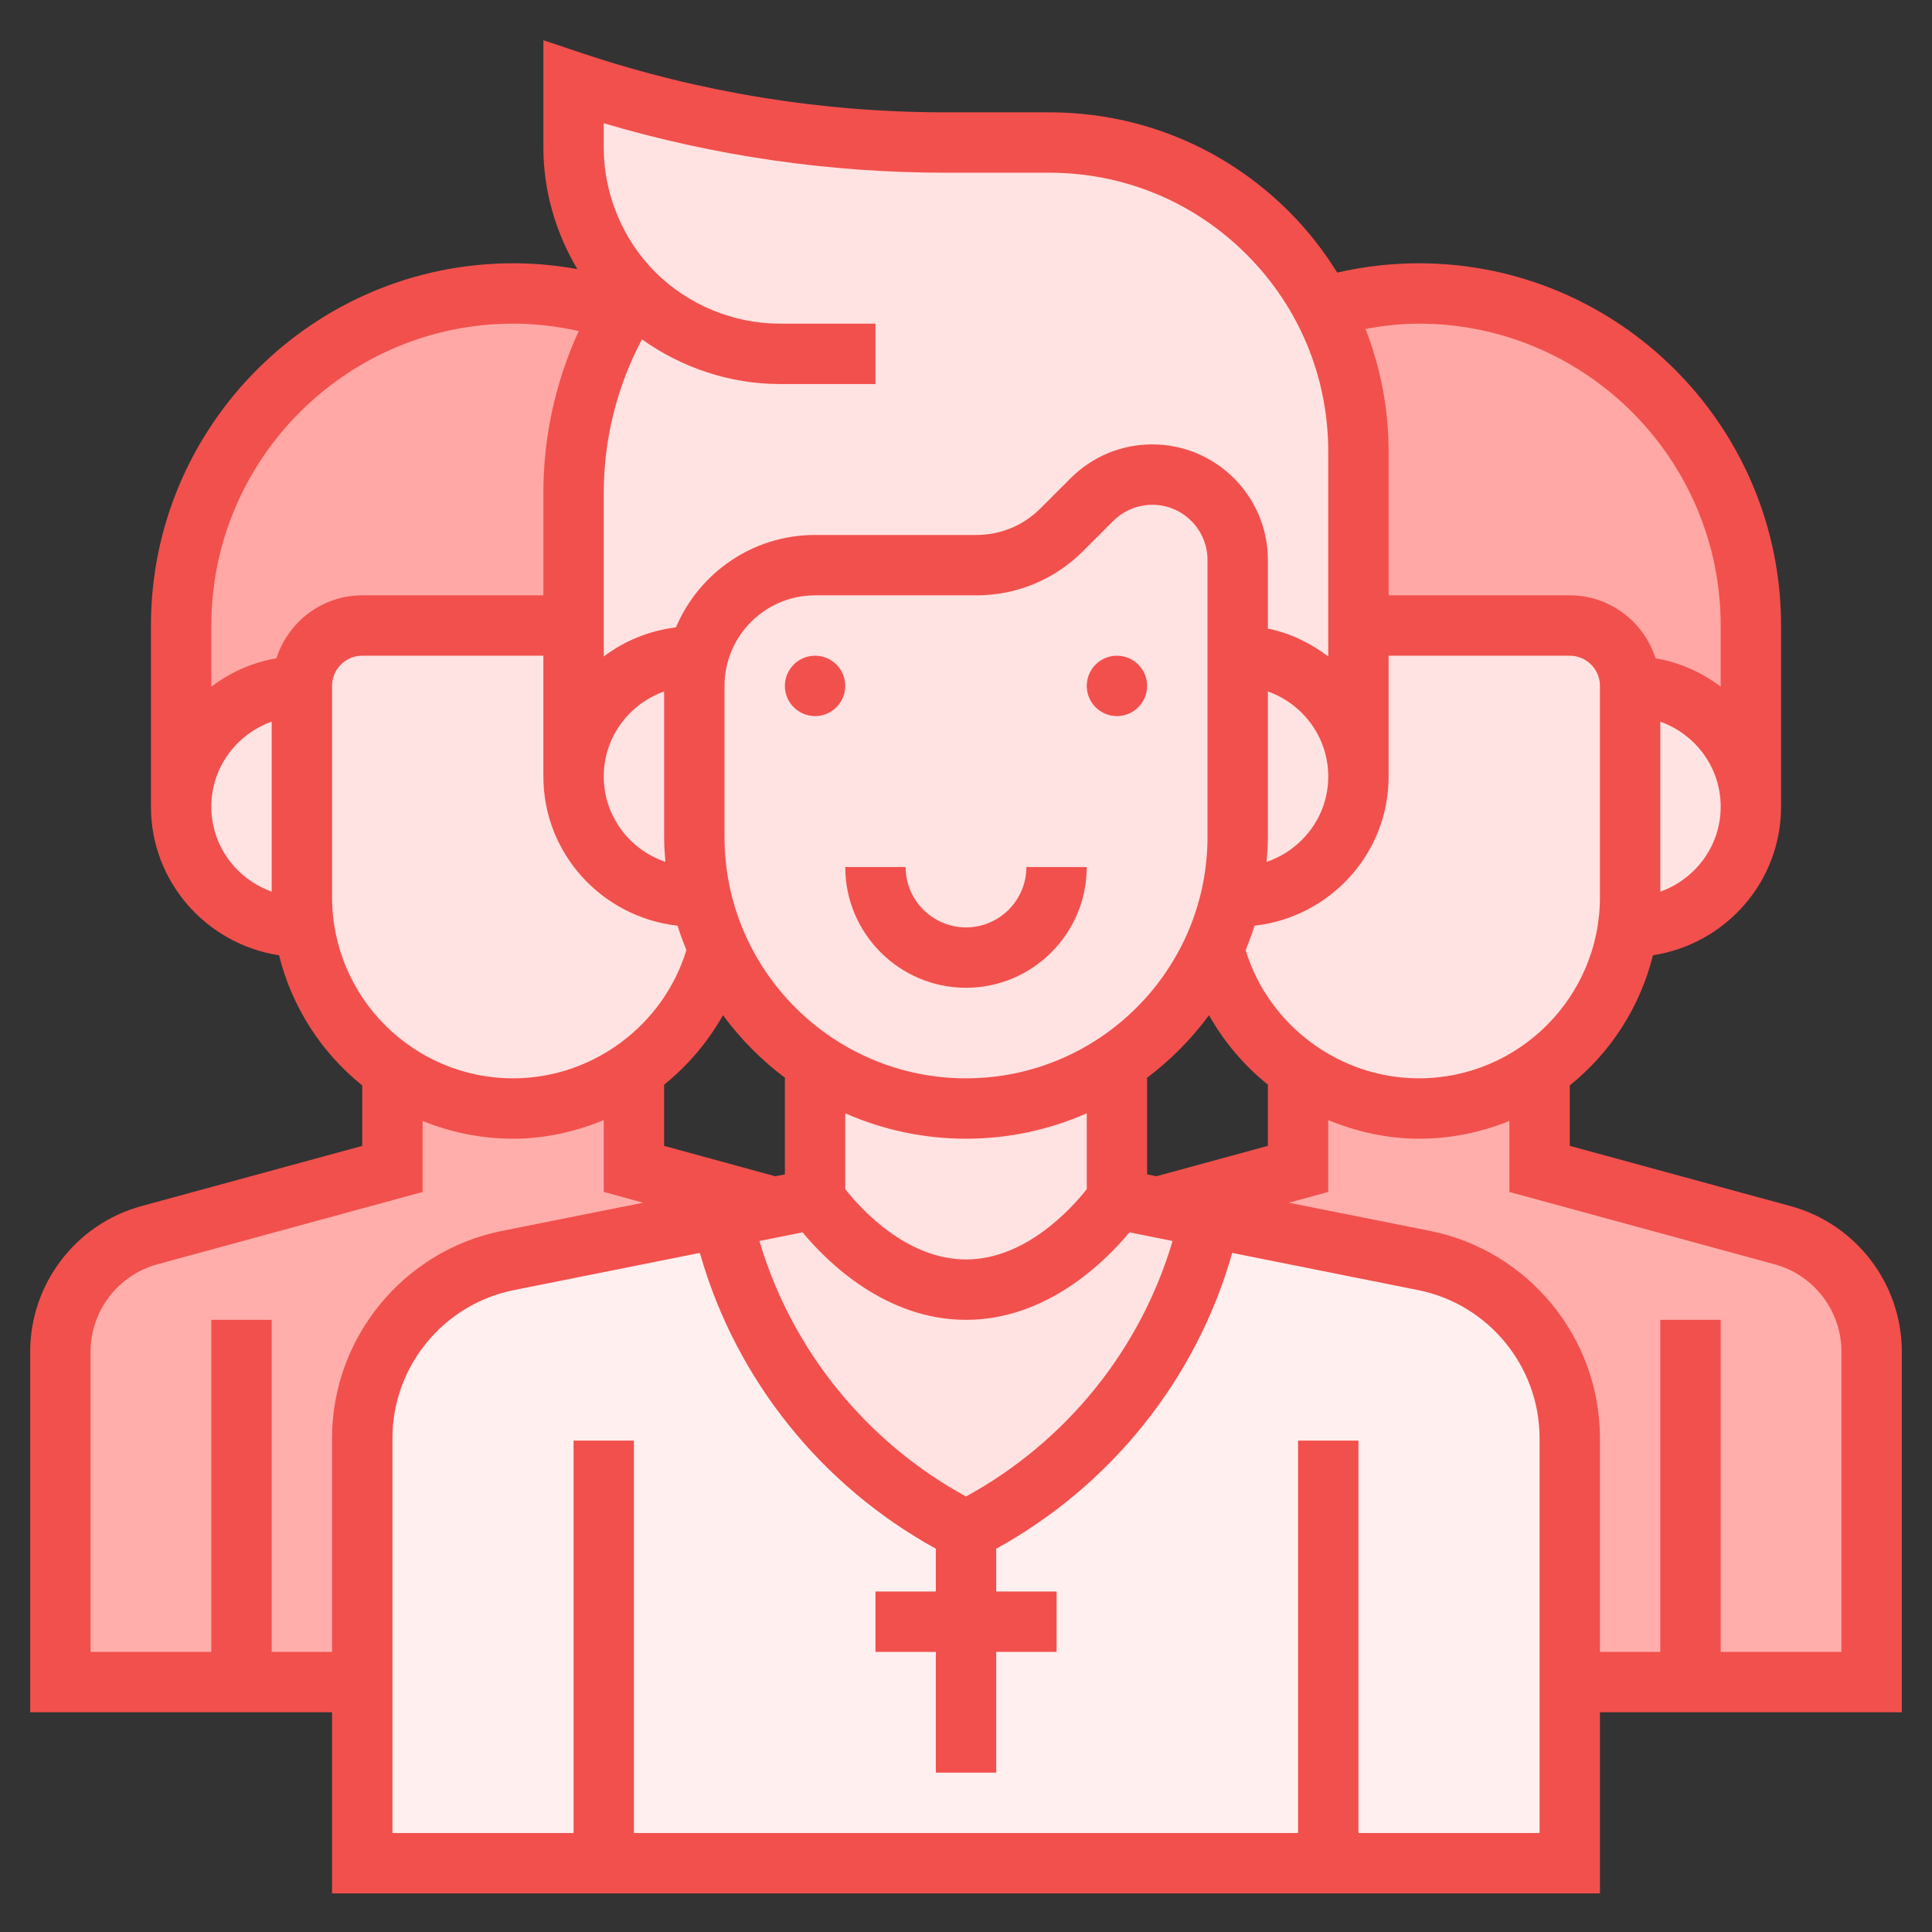 <?xml version="1.0" encoding="UTF-8" standalone="no"?>
<!DOCTYPE svg PUBLIC "-//W3C//DTD SVG 1.1//EN" "http://www.w3.org/Graphics/SVG/1.1/DTD/svg11.dtd">
<svg width="100%" height="100%" viewBox="0 0 48 48" version="1.1" xmlns="http://www.w3.org/2000/svg" xmlns:xlink="http://www.w3.org/1999/xlink" xml:space="preserve" xmlns:serif="http://www.serif.com/" style="fill-rule:evenodd;clip-rule:evenodd;stroke-linejoin:round;stroke-miterlimit:2;">
    <rect x="0" y="0" width="48" height="48" fill="#333333" stroke="none"/>
    <g transform="matrix(1,0,0,1,-192,0)">
        <g transform="matrix(1,0,0,1,192,0)">
            <rect id="Artboard1" x="0" y="0" width="48" height="48" style="fill:none;"/>
            <g id="Artboard11" serif:id="Artboard1">
                <g transform="matrix(1,0,0,1,42,26.648)">
                    <path d="M4.5,15.143L-3,15.143L-3,9.083C-3,6.938 -4.515,5.093 -6.615,4.673L-11.94,3.608L-13.17,3.36L-13.163,3.323L-9.75,2.393L-9.75,0.143L-9.66,0.008C-8.827,0.571 -7.83,0.893 -6.75,0.893C-5.655,0.893 -4.65,0.563 -3.818,0L-3.75,0.143L-3.75,2.393L2.288,4.043C3.592,4.396 4.5,5.58 4.5,6.938L4.5,15.143Z" style="fill:rgb(255,174,171);fill-rule:nonzero;"/>
                </g>
                <g transform="matrix(1,0,0,1,9.818,41.791)">
                    <path d="M0,-15.143C2.212,-14.288 2.572,-14.25 2.932,-14.25C4.005,-14.25 5.01,-14.573 5.842,-15.135L5.932,-15L5.932,-12.75L9.42,-11.798L8.122,-11.536L2.798,-10.47C0.697,-10.051 -0.818,-8.206 -0.818,-6.06L-0.818,0L-8.318,0L-8.318,-8.206C-8.318,-9.563 -7.41,-10.748 -6.105,-11.101L-0.068,-12.75L-0.068,-15L0,-15.143Z" style="fill:rgb(255,174,171);fill-rule:nonzero;"/>
                </g>
                <g transform="matrix(1,0,0,1,43.5,11.791)">
                    <path d="M0,3.75L0,8.25C0,6.592 -1.342,5.25 -3,5.25C-3,4.425 -3.675,3.75 -4.5,3.75L-9.75,3.75L-9.75,-0.57C-9.75,-1.823 -10.057,-3.053 -10.635,-4.148C-9.885,-4.38 -9.083,-4.5 -8.25,-4.5C-3.69,-4.5 0,-0.81 0,3.75" style="fill:rgb(255,168,166);fill-rule:nonzero;"/>
                </g>
                <g transform="matrix(1,0,0,1,7.5,10.291)">
                    <path d="M0,6.75C-1.658,6.75 -3,8.092 -3,9.75L-3,5.25C-3,2.97 -2.077,0.908 -0.585,-0.585C0.908,-2.077 2.97,-3 5.25,-3C6.202,-3 7.118,-2.842 7.965,-2.542C7.17,-1.178 6.75,0.367 6.75,1.958L6.75,5.25L1.5,5.25C0.675,5.25 0,5.925 0,6.75" style="fill:rgb(255,168,166);fill-rule:nonzero;"/>
                </g>
                <g transform="matrix(1,0,0,1,35.385,45.226)">
                    <path d="M0,-13.905L-5.325,-14.97L-5.385,-14.685L-5.505,-14.272C-6.382,-11.19 -8.52,-8.617 -11.385,-7.185C-14.25,-8.617 -16.387,-11.19 -17.265,-14.272L-17.385,-14.685L-17.445,-14.97L-22.77,-13.905C-24.87,-13.485 -26.385,-11.64 -26.385,-9.495L-26.385,1.065L3.615,1.065L3.615,-9.495C3.615,-11.64 2.1,-13.485 0,-13.905" style="fill:rgb(255,239,239);fill-rule:nonzero;"/>
                </g>
                <g transform="matrix(1,0,0,1,28.83,37.825)">
                    <path d="M0,-7.816L1.23,-7.569L1.17,-7.283L1.05,-6.871C0.173,-3.789 -1.965,-1.216 -4.83,0.217C-7.695,-1.216 -9.833,-3.789 -10.71,-6.871L-10.83,-7.283L-10.89,-7.569L-9.592,-7.831L-8.58,-8.033C-8.58,-8.033 -7.08,-5.783 -4.83,-5.783C-2.58,-5.783 -1.08,-8.033 -1.08,-8.033L0,-7.816Z" style="fill:rgb(255,227,226);fill-rule:nonzero;"/>
                </g>
                <g transform="matrix(1,0,0,1,40.5,26.791)">
                    <path d="M0,-9.75C0,-10.575 -0.675,-11.25 -1.5,-11.25L-6.75,-11.25L-6.75,-7.5C-6.75,-9.158 -8.092,-10.5 -9.75,-10.5L-9.75,-12.878C-9.75,-13.463 -9.99,-13.995 -10.372,-14.378C-10.755,-14.76 -11.288,-15 -11.872,-15C-12.435,-15 -12.975,-14.775 -13.372,-14.378L-14.122,-13.628C-14.685,-13.065 -15.45,-12.75 -16.245,-12.75L-20.25,-12.75C-21.652,-12.75 -22.837,-11.783 -23.16,-10.478L-23.25,-10.5C-24.908,-10.5 -26.25,-9.158 -26.25,-7.5L-26.25,-11.25L-31.5,-11.25C-32.325,-11.25 -33,-10.575 -33,-9.75C-34.658,-9.75 -36,-8.408 -36,-6.75C-36,-5.092 -34.658,-3.75 -33,-3.75L-32.94,-3.758C-32.783,-2.603 -32.25,-1.575 -31.462,-0.788C-31.223,-0.548 -30.967,-0.337 -30.682,-0.143C-28.47,0.712 -28.11,0.75 -27.75,0.75C-26.678,0.75 -25.673,0.428 -24.84,-0.135C-23.835,-0.803 -23.07,-1.815 -22.717,-3L-22.583,-3.068C-22.245,-2.378 -21.803,-1.762 -21.27,-1.23C-20.91,-0.87 -20.505,-0.548 -20.07,-0.277L-20.25,0L-20.25,3C-20.25,3 -18.75,5.25 -16.5,5.25C-14.25,5.25 -12.75,3 -12.75,3L-12.75,0L-12.93,-0.277C-11.85,-0.945 -10.98,-1.913 -10.417,-3.068L-10.283,-3C-9.93,-1.815 -9.165,-0.803 -8.16,-0.135C-7.327,0.428 -6.33,0.75 -5.25,0.75C-4.155,0.75 -3.15,0.42 -2.318,-0.143C-2.033,-0.337 -1.777,-0.548 -1.537,-0.788C-0.75,-1.575 -0.217,-2.603 -0.06,-3.758L0,-3.75C1.658,-3.75 3,-5.092 3,-6.75C3,-8.408 1.658,-9.75 0,-9.75" style="fill:rgb(255,227,226);fill-rule:nonzero;"/>
                </g>
                <g transform="matrix(1,0,0,1,33.75,5.791)">
                    <path d="M0,5.43L0,13.5C0,11.842 -1.342,10.5 -3,10.5L-3,8.122C-3,7.537 -3.24,7.005 -3.622,6.622C-4.005,6.24 -4.538,6 -5.122,6C-5.685,6 -6.225,6.225 -6.622,6.622L-7.372,7.372C-7.935,7.935 -8.7,8.25 -9.495,8.25L-13.5,8.25C-14.902,8.25 -16.087,9.217 -16.41,10.522L-16.5,10.5C-18.158,10.5 -19.5,11.842 -19.5,13.5L-19.5,6.458C-19.5,4.867 -19.08,3.322 -18.285,1.958C-18.195,1.8 -18.098,1.65 -18,1.5C-18.96,0.54 -19.5,-0.765 -19.5,-2.122L-19.5,-3.75C-16.522,-2.76 -13.395,-2.25 -10.26,-2.25L-7.68,-2.25C-6.66,-2.25 -5.67,-2.048 -4.74,-1.665C-3.818,-1.283 -2.97,-0.72 -2.25,0C-1.702,0.548 -1.245,1.177 -0.885,1.852C-0.307,2.947 0,4.177 0,5.43Z" style="fill:rgb(255,227,226);fill-rule:nonzero;"/>
                </g>
                <g transform="matrix(1,0,0,1,27.75,16.291)">
                    <path d="M0,1.5C0.414,1.5 0.75,1.164 0.75,0.75C0.75,0.336 0.414,0 0,0C-0.414,0 -0.75,0.336 -0.75,0.75C-0.75,1.164 -0.414,1.5 0,1.5" style="fill:rgb(242,80,76);fill-rule:nonzero;"/>
                </g>
                <g transform="matrix(1,0,0,1,20.25,16.291)">
                    <path d="M0,1.5C0.414,1.5 0.75,1.164 0.75,0.75C0.75,0.336 0.414,0 0,0C-0.414,0 -0.75,0.336 -0.75,0.75C-0.75,1.164 -0.414,1.5 0,1.5" style="fill:rgb(242,80,76);fill-rule:nonzero;"/>
                </g>
                <g transform="matrix(1,0,0,1,24,23.041)">
                    <path d="M0,0C-0.827,0 -1.5,-0.673 -1.5,-1.5L-3,-1.5C-3,0.154 -1.654,1.5 0,1.5C1.654,1.5 3,0.154 3,-1.5L1.5,-1.5C1.5,-0.673 0.827,0 0,0" style="fill:rgb(242,80,76);fill-rule:nonzero;"/>
                </g>
                <g transform="matrix(1,0,0,1,45.75,7)">
                    <path d="M0,34.041L-3,34.041L-3,25.791L-4.5,25.791L-4.5,34.041L-6,34.041L-6,28.73C-6,26.237 -7.775,24.071 -10.22,23.582L-13.729,22.881L-12.75,22.614L-12.75,20.828C-12.046,21.117 -11.289,21.291 -10.5,21.291C-9.704,21.291 -8.945,21.132 -8.25,20.849L-8.25,22.614L-1.658,24.412C-0.682,24.677 0,25.57 0,26.583L0,34.041ZM-7.5,38.541L-12,38.541L-12,28.791L-13.5,28.791L-13.5,38.541L-30,38.541L-30,28.791L-31.5,28.791L-31.5,38.541L-36,38.541L-36,28.73C-36,26.949 -34.732,25.402 -32.985,25.053L-28.362,24.128L-28.353,24.16C-27.46,27.283 -25.335,29.917 -22.499,31.477L-22.499,32.541L-23.999,32.541L-23.999,34.041L-22.499,34.041L-22.499,37.041L-20.999,37.041L-20.999,34.041L-19.499,34.041L-19.499,32.541L-20.999,32.541L-20.999,31.477C-18.163,29.916 -16.038,27.282 -15.145,24.16L-15.137,24.128L-10.514,25.053C-8.768,25.402 -7.5,26.949 -7.5,28.73L-7.5,38.541ZM-39,34.041L-39,25.791L-40.5,25.791L-40.5,34.041L-43.5,34.041L-43.5,26.583C-43.5,25.57 -42.818,24.678 -41.842,24.412L-35.25,22.614L-35.25,20.849C-34.555,21.132 -33.796,21.291 -33,21.291C-32.211,21.291 -31.454,21.117 -30.75,20.828L-30.75,22.613L-29.772,22.881L-33.28,23.582C-35.725,24.071 -37.5,26.237 -37.5,28.73L-37.5,34.041L-39,34.041ZM-37.5,15.291L-37.5,10.041C-37.5,9.627 -37.164,9.291 -36.75,9.291L-32.25,9.291L-32.25,12.291C-32.25,14.215 -30.787,15.788 -28.917,15.999C-28.853,16.206 -28.777,16.407 -28.697,16.606C-29.27,18.482 -31.033,19.791 -33,19.791C-35.482,19.791 -37.5,17.773 -37.5,15.291M-40.5,13.041C-40.5,12.064 -39.871,11.24 -39,10.929L-39,15.152C-39.871,14.842 -40.5,14.018 -40.5,13.041M-33,1.041C-32.448,1.041 -31.904,1.106 -31.372,1.225C-31.947,2.481 -32.25,3.846 -32.25,5.245L-32.25,7.791L-36.75,7.791C-37.75,7.791 -38.59,8.451 -38.882,9.355C-39.484,9.458 -40.032,9.706 -40.5,10.061L-40.5,8.541C-40.5,4.406 -37.135,1.041 -33,1.041M-30.75,-3.938C-27.991,-3.122 -25.139,-2.709 -22.257,-2.709L-19.682,-2.709C-17.83,-2.709 -16.09,-1.988 -14.78,-0.679C-13.471,0.631 -12.75,2.371 -12.75,4.223L-12.75,9.31C-13.188,8.978 -13.693,8.73 -14.25,8.617L-14.25,6.912C-14.25,5.329 -15.538,4.041 -17.121,4.041C-17.887,4.041 -18.609,4.339 -19.151,4.882L-19.901,5.632C-20.326,6.057 -20.891,6.291 -21.493,6.291L-25.5,6.291C-27.053,6.291 -28.387,7.24 -28.956,8.587C-29.625,8.67 -30.237,8.922 -30.75,9.311L-30.75,5.245C-30.75,3.907 -30.421,2.605 -29.801,1.431C-28.808,2.14 -27.605,2.541 -26.379,2.541L-24,2.541L-24,1.041L-26.379,1.041C-27.529,1.041 -28.656,0.574 -29.47,-0.239C-30.283,-1.053 -30.75,-2.18 -30.75,-3.33L-30.75,-3.938ZM-10.5,1.041C-6.365,1.041 -3,4.406 -3,8.541L-3,10.061C-3.468,9.706 -4.016,9.458 -4.618,9.355C-4.91,8.451 -5.75,7.791 -6.75,7.791L-11.25,7.791L-11.25,4.223C-11.25,3.16 -11.452,2.131 -11.824,1.171C-11.389,1.093 -10.948,1.041 -10.5,1.041M-4.5,15.153L-4.5,10.93C-3.629,11.24 -3,12.065 -3,13.042C-3,14.018 -3.629,14.842 -4.5,15.153M-17.018,22.223L-17.25,22.177L-17.25,19.791L-17.27,19.791C-16.676,19.347 -16.153,18.819 -15.713,18.223C-15.335,18.89 -14.839,19.475 -14.25,19.948L-14.25,21.468L-17.018,22.223ZM-29.219,14.413C-30.106,14.111 -30.75,13.279 -30.75,12.291C-30.75,11.314 -30.121,10.49 -29.25,10.179L-29.25,13.791C-29.25,14.001 -29.236,14.207 -29.219,14.413M-18.75,22.544C-19.118,23.012 -20.262,24.291 -21.75,24.291C-23.238,24.291 -24.382,23.012 -24.75,22.544L-24.75,20.66C-23.831,21.064 -22.816,21.291 -21.75,21.291C-20.684,21.291 -19.669,21.064 -18.75,20.66L-18.75,22.544ZM-15.75,13.791C-15.75,17.099 -18.442,19.791 -21.75,19.791C-25.058,19.791 -27.75,17.099 -27.75,13.791L-27.75,10.041C-27.75,8.801 -26.74,7.791 -25.5,7.791L-21.493,7.791C-20.491,7.791 -19.549,7.4 -18.841,6.692L-18.091,5.942C-17.836,5.687 -17.482,5.541 -17.121,5.541C-16.365,5.541 -15.75,6.156 -15.75,6.912L-15.75,13.791ZM-14.25,13.791L-14.25,10.179C-13.379,10.49 -12.75,11.314 -12.75,12.291C-12.75,13.279 -13.394,14.111 -14.281,14.413C-14.264,14.207 -14.25,14.001 -14.25,13.791M-29.25,21.469L-29.25,19.948C-28.66,19.474 -28.165,18.889 -27.787,18.223C-27.347,18.82 -26.824,19.348 -26.23,19.791L-26.25,19.791L-26.25,22.177L-26.488,22.224L-29.25,21.469ZM-21.75,30.18C-24.224,28.828 -26.082,26.543 -26.882,23.832L-25.811,23.617C-25.204,24.348 -23.753,25.791 -21.75,25.791C-19.747,25.791 -18.296,24.348 -17.689,23.617L-16.618,23.832C-17.417,26.542 -19.276,28.828 -21.75,30.18M-6,15.291C-6,17.773 -8.018,19.791 -10.5,19.791C-12.466,19.791 -14.23,18.482 -14.803,16.606C-14.722,16.407 -14.646,16.206 -14.582,15.999C-12.713,15.788 -11.25,14.215 -11.25,12.291L-11.25,9.291L-6.75,9.291C-6.336,9.291 -6,9.627 -6,10.041L-6,15.291ZM1.5,26.583C1.5,24.896 0.364,23.409 -1.264,22.965L-6.75,21.468L-6.75,19.967C-5.741,19.156 -5.004,18.027 -4.683,16.733C-2.885,16.457 -1.5,14.915 -1.5,13.041L-1.5,8.541C-1.5,3.578 -5.537,-0.459 -10.5,-0.459C-11.186,-0.459 -11.866,-0.38 -12.527,-0.227C-12.864,-0.768 -13.258,-1.277 -13.72,-1.739C-15.312,-3.332 -17.429,-4.209 -19.682,-4.209L-22.257,-4.209C-25.323,-4.209 -28.353,-4.7 -31.263,-5.67L-32.25,-6L-32.25,-3.33C-32.25,-2.267 -31.947,-1.221 -31.406,-0.314C-31.929,-0.409 -32.462,-0.459 -33,-0.459C-37.963,-0.459 -42,3.578 -42,8.541L-42,13.041C-42,14.915 -40.615,16.457 -38.817,16.734C-38.496,18.028 -37.759,19.157 -36.75,19.968L-36.75,21.469L-42.236,22.965C-43.864,23.408 -45,24.896 -45,26.583L-45,35.541L-37.5,35.541L-37.5,40.041L-6,40.041L-6,35.541L1.5,35.541L1.5,26.583Z" style="fill:rgb(242,80,76);fill-rule:nonzero;"/>
                </g>
            </g>
        </g>
    </g>
</svg>
